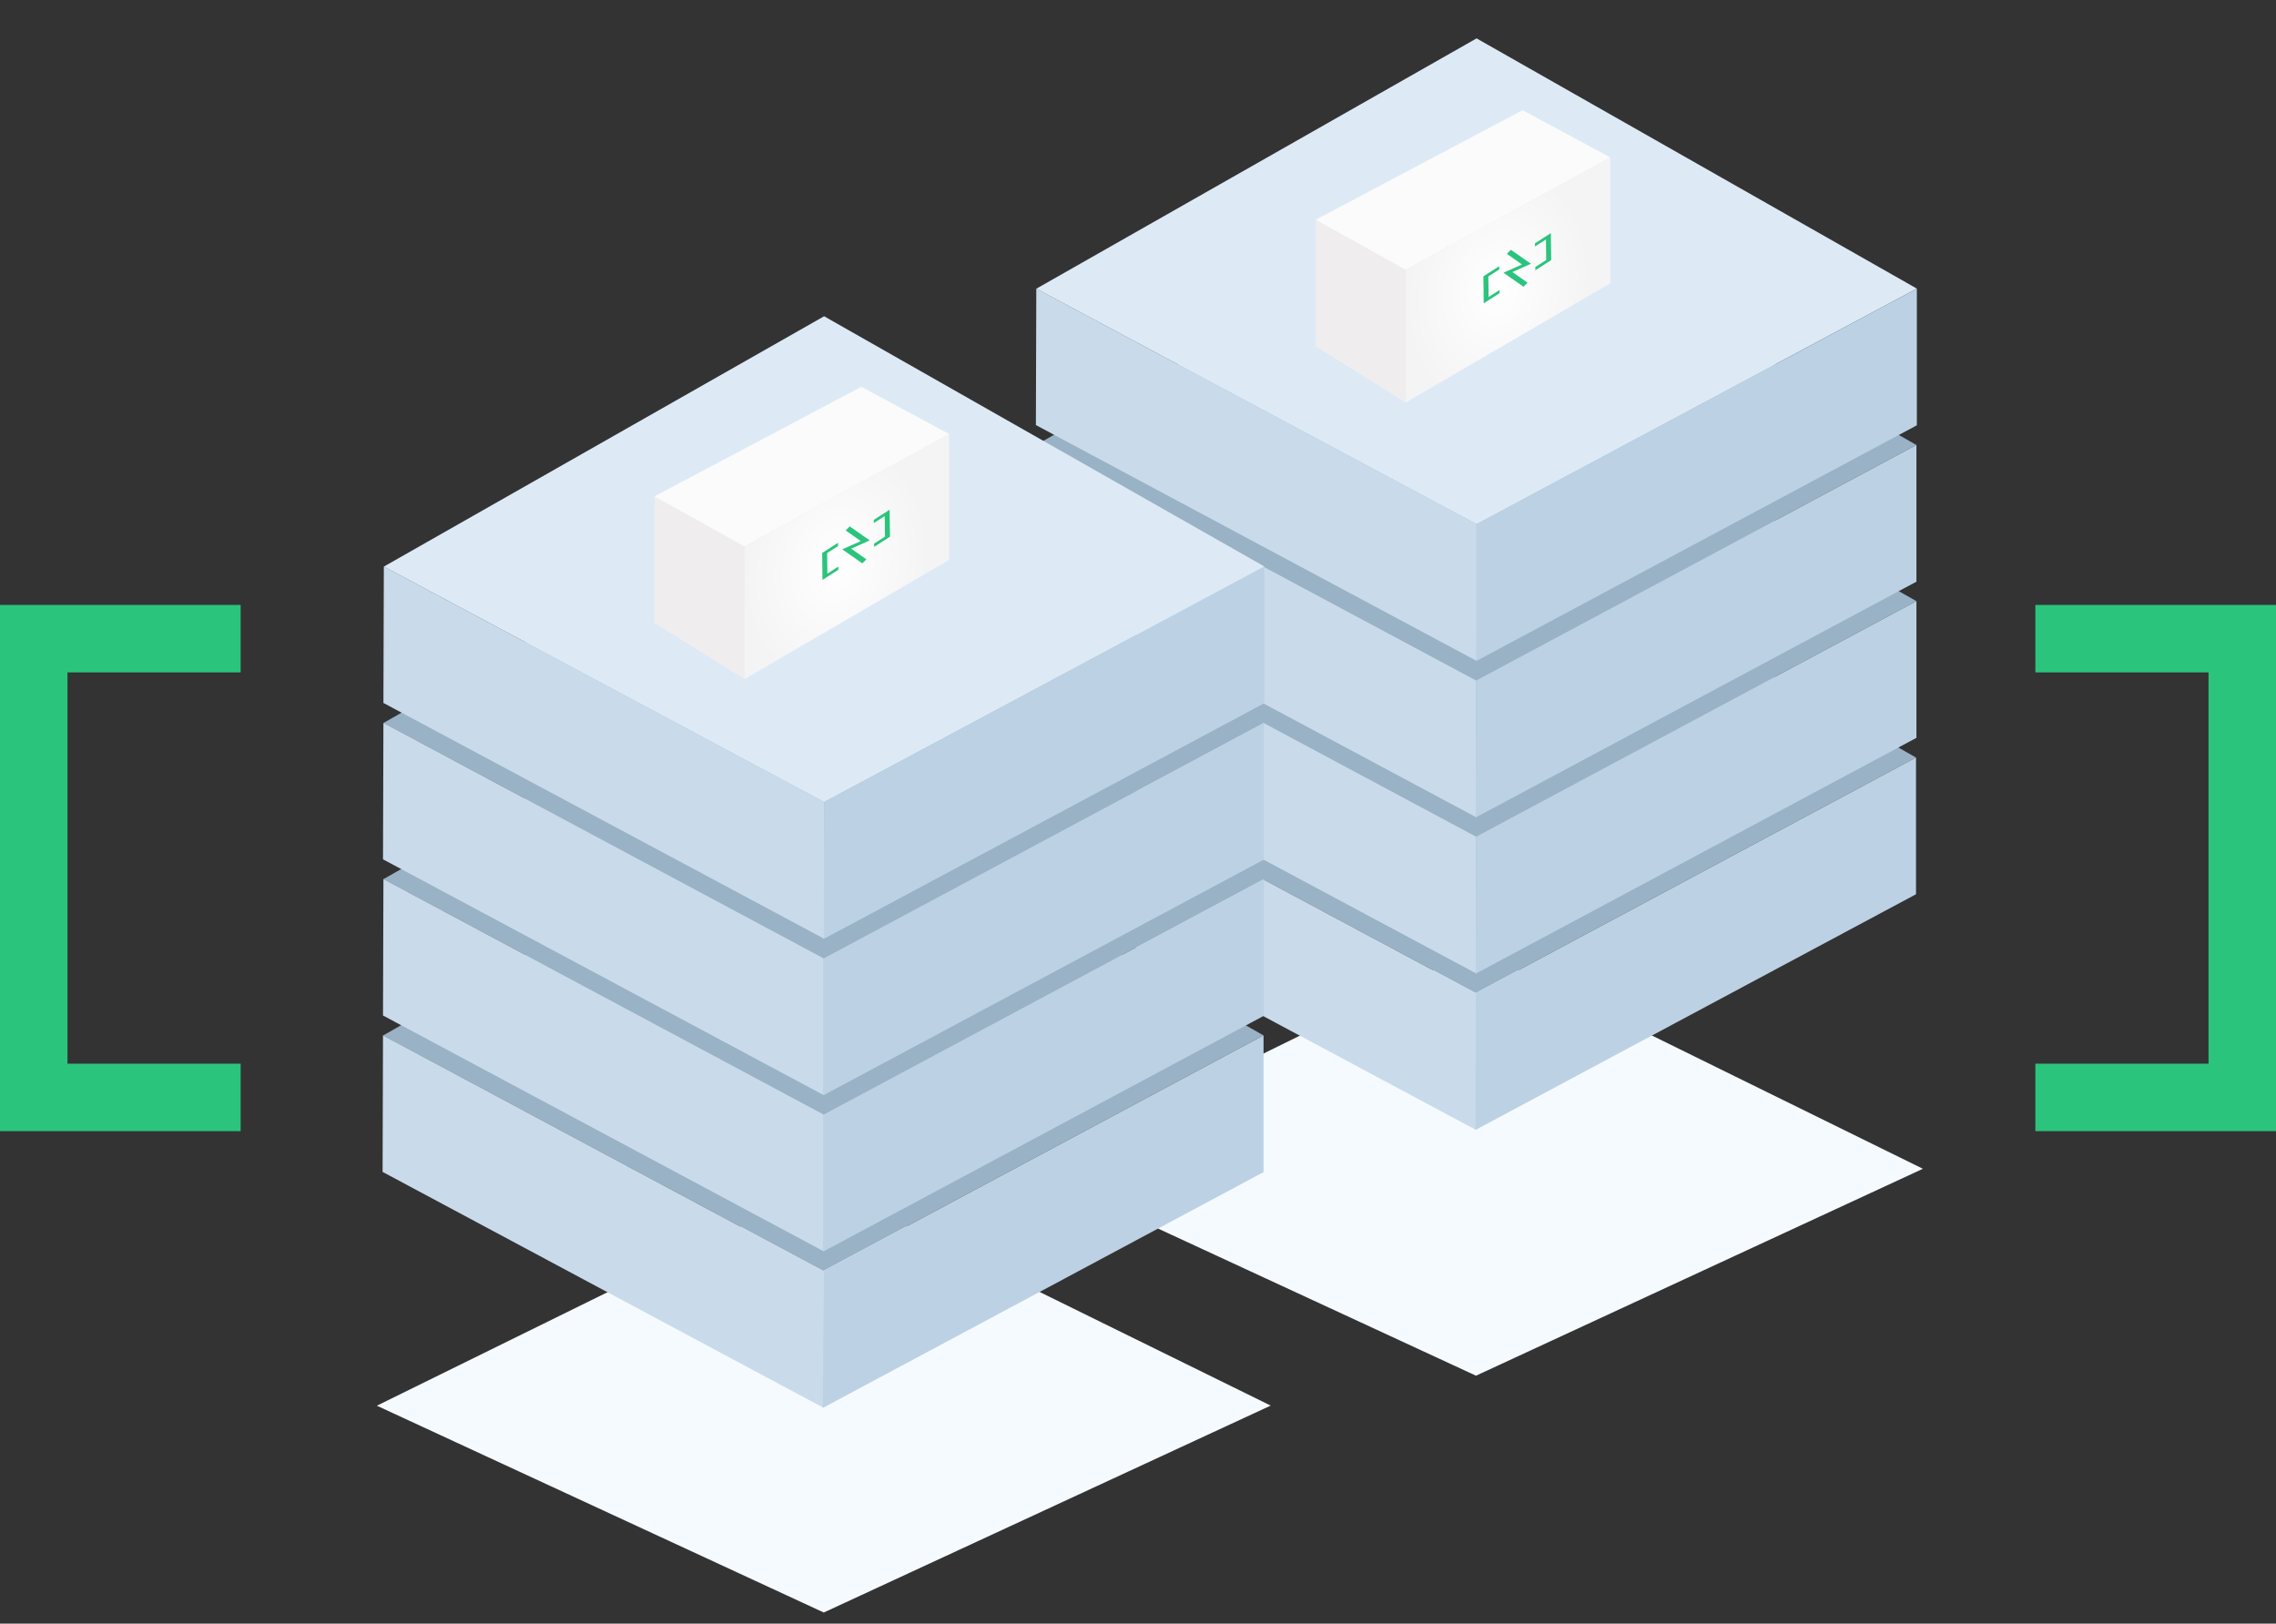 <svg width="506" height="361" viewBox="0 0 506 361" fill="none" xmlns="http://www.w3.org/2000/svg">
<rect x="0" y="0" width="506" height="361" fill="#333333" stroke="none"/>
<path d="M83.785 312.544L183.143 358.527L282.5 312.521L183.143 263.653L83.785 312.544Z" fill="#F5FAFE"/>
<path d="M228.785 259.891L328.143 305.874L427.5 259.868L328.143 211L228.785 259.891Z" fill="#F5FAFE"/>
<path d="M230.206 168.46L328.087 220.81L425.967 168.434L328.087 112.8L230.206 168.46Z" fill="#99B2C5"/>
<path d="M230.206 168.434L328.087 220.81V251.202L230.113 198.777L230.206 168.434Z" fill="#C9DBEB"/>
<path d="M328.087 220.81L425.968 168.434V198.827L327.994 251.252L328.087 220.81Z" fill="#BCD2E4"/>
<path d="M230.298 133.688L328.18 186.038L426.06 133.662L328.18 78.028L230.298 133.688Z" fill="#99B2C5"/>
<path d="M230.299 133.662L328.179 186.037V216.43L230.206 164.005L230.299 133.662Z" fill="#C9DBEB"/>
<path d="M328.18 186.037L426.06 133.662V164.055L328.087 216.48L328.18 186.037Z" fill="#BCD2E4"/>
<path d="M230.298 98.965L328.18 151.315L426.06 98.94L328.18 43.306L230.298 98.965Z" fill="#99B2C5"/>
<path d="M230.299 98.94L328.179 151.315V181.708L230.206 129.283L230.299 98.94Z" fill="#C9DBEB"/>
<path d="M328.18 151.315L426.06 98.94V129.332L328.087 181.757L328.18 151.315Z" fill="#BCD2E4"/>
<path d="M230.391 64.193L328.272 116.543L426.153 64.168L328.272 8.534L230.391 64.193Z" fill="#DDEAF6"/>
<path d="M230.391 64.168L328.272 116.543V146.936L230.299 94.511L230.391 64.168Z" fill="#C9DBEB"/>
<path d="M328.272 116.543L426.153 64.168V94.56L328.18 146.985L328.272 116.543Z" fill="#BCD2E4"/>
<path d="M292.5 77.001V48.866L312.5 60.001V89.5L292.5 77.001Z" fill="#EFEDEE"/>
<path d="M338.5 24.5L292.5 48.866L312.5 60L358 35L338.5 24.5Z" fill="#FBFBFB"/>
<path d="M358 63L312.5 89.5V60L358 35V63Z" fill="url(#paint0_radial)"/>
<path d="M333.3 59.189L333.309 59.914L330.891 61.462L330.949 66.031L333.376 64.476L333.384 65.182L329.859 67.44L329.784 61.442L333.3 59.189Z" fill="#2BC47C"/>
<path d="M341.342 60.085L341.333 59.361L343.751 57.812L343.694 53.244L341.267 54.798L341.258 54.093L344.783 51.835L344.859 57.833L341.342 60.085Z" fill="#2BC47C"/>
<path d="M335.001 56.441L335.906 55.536L340.357 58.65L336.242 60.49L339.611 62.853L338.706 63.758L334.253 60.639L338.377 58.802L335.001 56.441Z" fill="#2BC47C"/>
<path d="M85.15 230.242L183.031 282.592L280.911 230.217L183.031 174.583L85.15 230.242Z" fill="#99B2C5"/>
<path d="M85.15 230.217L183.031 282.593V312.985L85.057 260.56L85.15 230.217Z" fill="#C9DBEB"/>
<path d="M183.031 282.593L280.912 230.217V260.61L182.938 313.035L183.031 282.593Z" fill="#BCD2E4"/>
<path d="M85.242 195.471L183.123 247.82L281.004 195.445L183.123 139.811L85.242 195.471Z" fill="#99B2C5"/>
<path d="M85.242 195.445L183.123 247.82V278.213L85.15 225.788L85.242 195.445Z" fill="#C9DBEB"/>
<path d="M183.123 247.82L281.004 195.445V225.838L183.031 278.263L183.123 247.82Z" fill="#BCD2E4"/>
<path d="M85.242 160.748L183.123 213.098L281.004 160.723L183.123 105.089L85.242 160.748Z" fill="#99B2C5"/>
<path d="M85.242 160.723L183.123 213.098V243.491L85.15 191.066L85.242 160.723Z" fill="#C9DBEB"/>
<path d="M183.123 213.098L281.004 160.723V191.115L183.031 243.54L183.123 213.098Z" fill="#BCD2E4"/>
<path d="M85.335 125.976L183.216 178.326L281.096 125.951L183.216 70.317L85.335 125.976Z" fill="#DDEAF6"/>
<path d="M85.335 125.951L183.216 178.326V208.719L85.242 156.294L85.335 125.951Z" fill="#C9DBEB"/>
<path d="M183.216 178.326L281.097 125.951V156.343L183.123 208.768L183.216 178.326Z" fill="#BCD2E4"/>
<path d="M145.5 138.501V110.366L165.5 121.501V151L145.5 138.501Z" fill="#EFEDEE"/>
<path d="M191.5 86L145.5 110.366L165.5 121.501L211 96.5L191.5 86Z" fill="#FBFBFB"/>
<path d="M211 124.5L165.5 151V121.5L211 96.5V124.5Z" fill="url(#paint1_radial)"/>
<path d="M186.3 120.69L186.309 121.414L183.891 122.963L183.949 127.531L186.376 125.977L186.384 126.682L182.859 128.94L182.784 122.942L186.3 120.69Z" fill="#2BC47C"/>
<path d="M194.342 121.585L194.333 120.861L196.751 119.312L196.694 114.744L194.267 116.298L194.258 115.592L197.783 113.335L197.859 119.333L194.342 121.585Z" fill="#2BC47C"/>
<path d="M188.001 117.941L188.906 117.036L193.357 120.149L189.242 121.99L192.611 124.352L191.706 125.258L187.253 122.139L191.377 120.302L188.001 117.941Z" fill="#2BC47C"/>
<path fill-rule="evenodd" clip-rule="evenodd" d="M0 134.5H53.5V149.5H15V236.5H53.5V251.5H0V134.5Z" fill="#2BC47C"/>
<path fill-rule="evenodd" clip-rule="evenodd" d="M506 134.5H452.5V149.5H491V236.5H452.5V251.5H506V134.5Z" fill="#2BC47C"/>
<defs>
<radialGradient id="paint0_radial" cx="0" cy="0" r="1" gradientUnits="userSpaceOnUse" gradientTransform="translate(332.987 64.233) rotate(103.893) scale(26.826 20.143)">
<stop stop-color="white"/>
<stop offset="0.994" stop-color="#F4F4F5"/>
</radialGradient>
<radialGradient id="paint1_radial" cx="0" cy="0" r="1" gradientUnits="userSpaceOnUse" gradientTransform="translate(185.987 125.733) rotate(103.893) scale(26.826 20.143)">
<stop stop-color="white"/>
<stop offset="0.994" stop-color="#F4F4F5"/>
</radialGradient>
</defs>
</svg>
